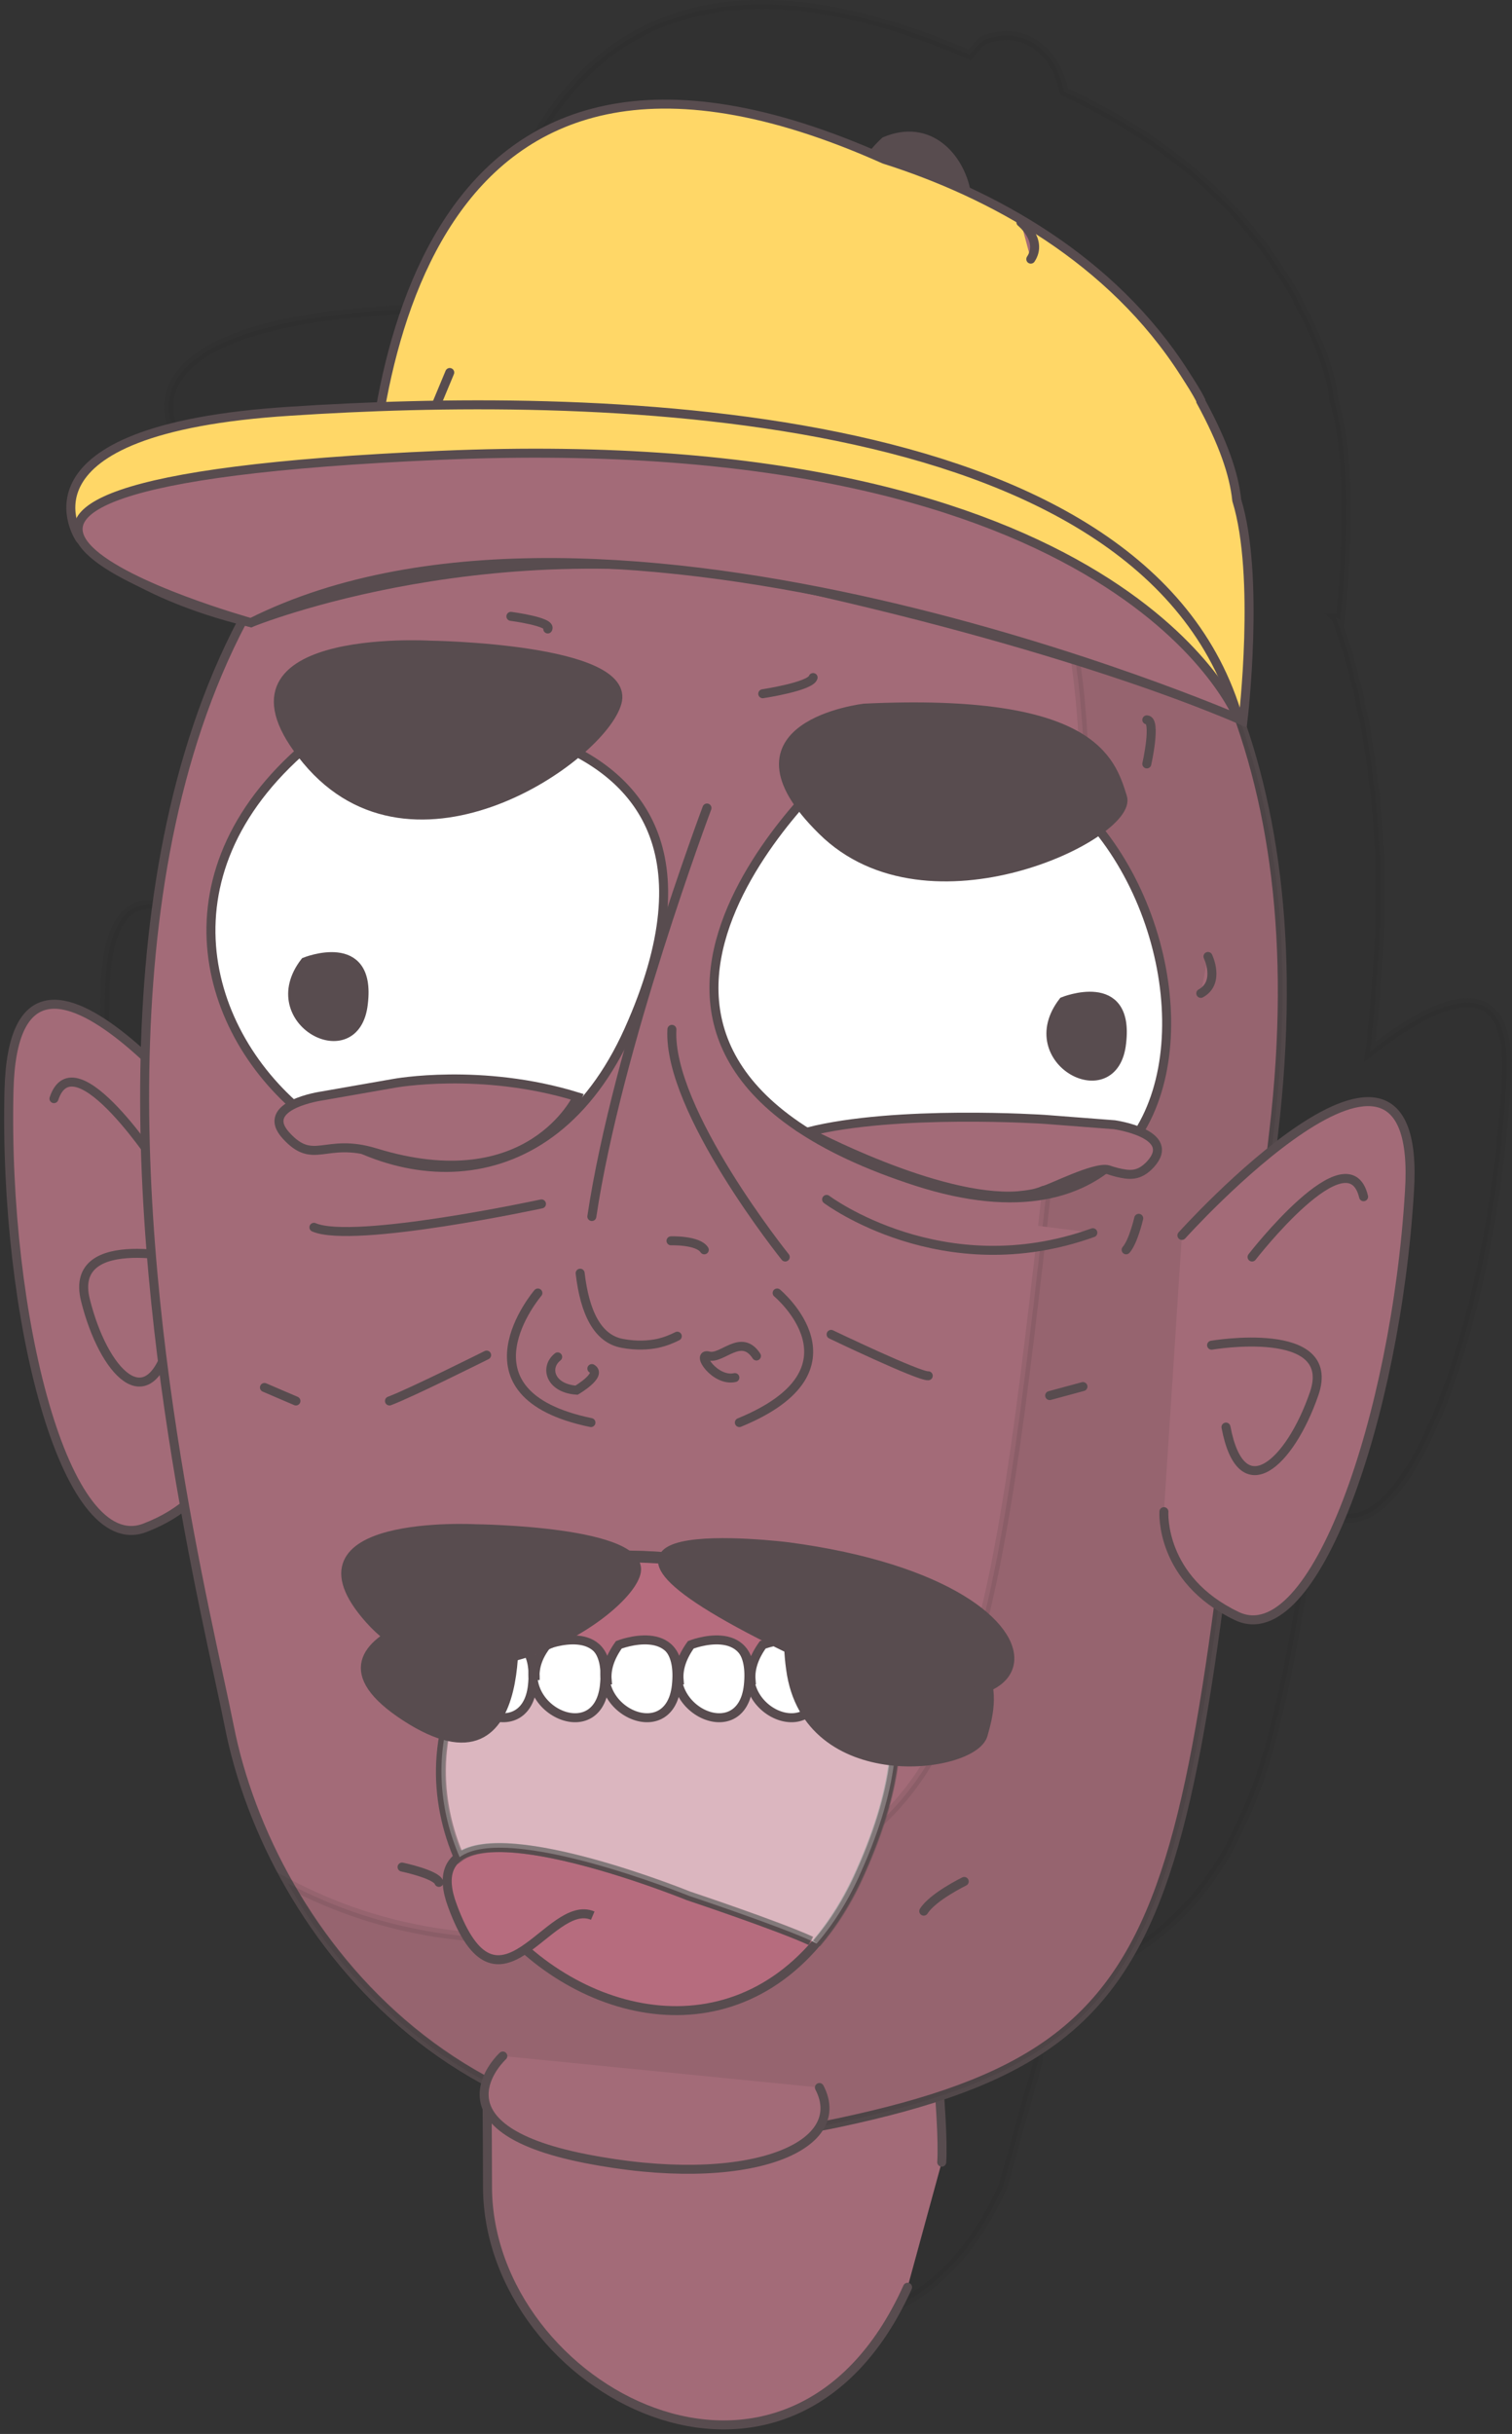 <?xml version="1.0" encoding="utf-8"?>
<!-- Generator: Adobe Illustrator 22.1.0, SVG Export Plug-In . SVG Version: 6.00 Build 0)  -->
<svg version="1.1" id="Layer_1" xmlns="http://www.w3.org/2000/svg" xmlns:xlink="http://www.w3.org/1999/xlink" x="0px" y="0px"
	 viewBox="0 0 168.1 270.5" style="enable-background:new 0 0 168.1 270.5;" xml:space="preserve">
<rect x="0" y="0" width="168.1" height="270.5" fill="#333333" stroke="none"/>
<style type="text/css">
	.st0{opacity:0.1;fill:#231F20;stroke:#231F20;stroke-miterlimit:10;enable-background:new    ;}
	.st1{fill:#A36B78;stroke:#584C4F;stroke-linecap:round;stroke-miterlimit:10;}
	.st2{fill:#584C4F;stroke:#584C4F;stroke-linecap:round;stroke-miterlimit:10;}
	.st3{fill:#FFD767;stroke:#584C4F;stroke-miterlimit:10;}
	.st4{fill:none;stroke:#584C4F;stroke-linecap:round;stroke-miterlimit:10;}
	.st5{fill:#B66C7E;stroke:#584C4F;stroke-miterlimit:10;}
	.st6{opacity:0.5;fill:#FFFFFF;stroke:#584C4F;stroke-miterlimit:10;enable-background:new    ;}
	.st7{fill:#FFFFFF;stroke:#584C4F;stroke-linecap:round;stroke-miterlimit:10;}
</style>
<g id="Layer_5">
</g>
<g id="Layer_3">
</g>
<g>
	<g>
		<g>
			<path class="st0" d="M152.3,116.9c0.1-0.7,0.2-1.3,0.2-2v-0.1c0.2-1.4,0.3-2.7,0.4-4c0-0.5,0.1-0.9,0.1-1.4
				c0.1-0.9,0.1-1.8,0.2-2.6c0-0.5,0.1-1,0.1-1.6c0-0.8,0.1-1.6,0.1-2.3c0-0.5,0-1.1,0-1.6c0-0.7,0-1.4,0-2.2c0-0.5,0-1.1,0-1.6
				c0-0.7,0-1.4,0-2c0-0.5,0-1-0.1-1.6c0-0.7-0.1-1.3-0.1-1.9c0-0.5-0.1-1-0.1-1.5c-0.1-0.6-0.1-1.3-0.2-1.9c0-0.5-0.1-1-0.2-1.5
				c-0.1-0.6-0.1-1.2-0.2-1.8c-0.1-0.5-0.1-0.9-0.2-1.4c-0.1-0.6-0.2-1.2-0.3-1.8c-0.1-0.4-0.1-0.9-0.2-1.3
				c-0.1-0.6-0.2-1.2-0.4-1.8c-0.1-0.4-0.2-0.8-0.2-1.2c-0.1-0.7-0.3-1.3-0.5-2c-0.1-0.3-0.2-0.6-0.2-0.9c-0.2-0.8-0.5-1.7-0.7-2.5
				c0-0.1-0.1-0.2-0.1-0.3c-0.3-0.9-0.6-1.8-0.9-2.7c-0.1-0.2-0.1-0.3-0.2-0.5c0-0.1,0-0.1-0.1-0.2h0.1l0,0c0.3,0.1,0.4,0.2,0.4,0.2
				s1.9-16-0.7-24.4c-0.3-2.9-1.5-6.4-4-11c0-0.1,0-0.1,0-0.1l0,0c-0.5-1-1.1-1.9-1.8-3c-6-9.5-15-16-24.2-20.2
				c-0.7-3.9-4.1-7.7-9-5.7c0,0-0.7,0.6-1.5,1.6C69.2-10.6,56.9,13.4,53.2,34c-3.6,0.1-6.9,0.3-10,0.5c-31.9,2-23.4,14.2-23.4,14.2
				l0,0c0.9,1.8,3.8,3.5,7,5c2.7,1.4,6.3,2.9,11,4.1c-7.6,14.3-10.5,31.5-10.9,48.6c-6.8-6.3-14.9-10.6-15.2,3.6
				c-0.6,25,6.2,52,15.1,48.6c1.8-0.7,3.3-1.6,4.4-2.5c2,11.2,4.1,20,5,24.7c1.1,5.6,3.3,11.6,6.5,17.4l0,0l0,0
				c0.2,0.4,0.5,0.8,0.7,1.2c0.1,0.2,0.3,0.5,0.4,0.7c0.2,0.4,0.5,0.8,0.7,1.2c0.2,0.2,0.3,0.5,0.5,0.7c0.5,0.7,1,1.5,1.5,2.2
				c0.1,0.2,0.3,0.4,0.4,0.5c0.3,0.3,0.5,0.7,0.8,1c0.2,0.3,0.4,0.5,0.6,0.8c0.3,0.3,0.5,0.7,0.8,1c0.2,0.3,0.5,0.6,0.7,0.8
				c0.3,0.3,0.5,0.6,0.8,0.9c0.5,0.5,1,1,1.5,1.5c0.3,0.3,0.5,0.5,0.8,0.8s0.6,0.6,0.9,0.9c0.3,0.3,0.6,0.5,0.9,0.8s0.7,0.6,1,0.9
				c0.3,0.2,0.5,0.5,0.8,0.7c0.6,0.5,1.2,0.9,1.8,1.4c0.2,0.2,0.5,0.4,0.7,0.5c0.4,0.3,0.9,0.6,1.3,0.9c0.3,0.2,0.6,0.4,0.9,0.6
				c0.4,0.3,0.9,0.6,1.4,0.8c0.3,0.2,0.5,0.3,0.8,0.5c0.4,0.3,0.9,0.5,1.3,0.7l0,0c-0.3,0.8-0.4,1.8,0,2.8c0,3.9,0,7.3,0.1,8.9
				c0.1,22.5,33.5,40.4,46.7,11.1l3.9-13.9c0.1-1.6,0-4.3-0.2-7.3c10.5-3.5,17.1-8.3,21.6-16.7c0.3-0.6,0.6-1.2,0.9-1.8
				c0.4-0.9,0.9-1.9,1.3-2.9c1.2-2.9,2.2-6.2,3.1-10c0.6-2.4,1.1-4.9,1.6-7.6c0.9-4.7,1.7-9.9,2.4-15.7c0.6,0.4,1.3,0.8,2.1,1.2
				c8.6,4.1,17.7-22.2,19.2-47.2C168.7,106.8,159.8,111,152.3,116.9z"/>
			<g id="XMLID_5029_">
				<path id="XMLID_5142_" class="st1" d="M104.7,240.3c0.3-4.8-1.3-18.5-1.6-22.9c-0.3-4.1-0.9-7.5-1.7-10.5
					c15.8-26.9-27.8-57.8-43.3-23.2c-4.8,10.8-4.2,31.7-4.1,35.2c0.1,4.6,0.2,20.2,0.2,24.2c0.1,22.5,33.5,40.4,46.7,11.1"/>
				<g id="XMLID_5030_">
					<g id="XMLID_5114_">
						<path id="XMLID_5123_" class="st1" d="M25.8,128.2c0,0-24.2-32.1-24.8-7c-0.6,25,6.2,52,15.1,48.6c8.9-3.4,9.1-10.8,9.1-10.8"
							/>
						<path id="XMLID_5116_" class="st1" d="M17.8,129.9c0,0-9.5-14.7-11.8-7.8"/>
						<path id="XMLID_5115_" class="st1" d="M21.4,140.1c0,0-13.9-3.6-11.9,4.4s7,13.4,9.4,4.5"/>
					</g>
					<path id="XMLID_5113_" class="st2" d="M98.4,15.7c0,0-9.1,8,2.2,11.6S108.2,11.6,98.4,15.7z"/>
					<path id="XMLID_5112_" class="st1" d="M79.2,35.1c0,0,72.5,5.2,62.4,90.8s-7.4,101.3-48.3,110c-40.9,8.7-63.3-21.2-67.8-44
						S-11.8,46.4,79.2,35.1z"/>
					<path class="st0" d="M110.1,45.7c8,13.3,12.6,32,9.5,58.2c-10.1,85.6-7.4,101.3-48.3,110c-15.9,3.4-28.9,0.9-39.3-4.6
						c10,17.8,30.4,33.2,61.3,26.6c40.9-8.7,38.2-24.4,48.3-110C147.1,79.7,128.4,56.9,110.1,45.7z"/>
					<path id="XMLID_5090_" class="st3" d="M137.5,55.6c-0.3-2.9-1.5-6.4-4-11c0-0.1,0-0.1,0-0.1l0,0c-0.5-1-1.1-1.9-1.8-3
						c-8.1-12.7-21.4-20-33.4-23.8c-52.1-23.3-57.4,26-57.5,44.7c0,1.8,23.4-0.2,44.8-5.5C112.7,67.8,138.2,80,138.2,80
						S140.1,64,137.5,55.6z"/>
					<path id="XMLID_5089_" class="st1" d="M91.9,133.3c0,0,12.9,9.7,29.6,3.7"/>
					<path id="XMLID_5088_" class="st1" d="M87.3,139.7c0,0-13.1-16.3-12.6-25.3"/>
					<path id="XMLID_5087_" class="st1" d="M60.2,133.8c0,0-20.9,4.5-25.3,2.6"/>
					<g id="XMLID_5084_">
						<path id="XMLID_5086_" class="st1" d="M64.5,141.5c0.5,4.3,1.9,7.3,4.7,7.8c1.6,0.3,2.9,0.2,3.9,0c0.9-0.2,1.6-0.5,2.2-0.8"/>
						<path id="XMLID_5085_" class="st1" d="M78.6,89.8c0,0-10,26.6-12.8,45.4"/>
					</g>
					<path id="XMLID_5083_" class="st1" d="M55.9,228.5c0,0-8.6,7.9,9.2,11.4c17.8,3.5,29.5-1.2,26-7.9"/>
					<path id="XMLID_5082_" class="st3" d="M27.9,69.2c0,0,27.7-11.3,60.3-4.1c32.6,7.2,49.5,14.8,49.5,14.8
						c-10.3-36-73.5-36.3-105.4-34.2C0.4,47.7,8.9,59.9,8.9,59.9S13.8,65.8,27.9,69.2z"/>
					<path id="XMLID_5081_" class="st1" d="M27.9,69.2c0,0-55-15.3,21.1-18.6s88.7,29.3,88.7,29.3S67.4,49.4,27.9,69.2z"/>
					<g id="XMLID_5075_">
						<path id="XMLID_5080_" class="st1" d="M59.8,143.7c0,0-9.6,11.2,5.9,14.4"/>
						<path id="XMLID_5079_" class="st1" d="M86.4,143.7c0,0,10.2,8.5-4.2,14.4"/>
						<path id="XMLID_5078_" class="st1" d="M81.7,153.1c-2.2,0.5-4.4-2.8-2.9-2.4s3.6-2.6,5.3,0"/>
						<path id="XMLID_5077_" class="st1" d="M65.8,152.1c1.2,0.7-1.7,2.4-1.7,2.4c-2.9-0.2-3.6-2.5-2.1-3.7"/>
						<path id="XMLID_5076_" class="st1" d="M74.6,137.9c0,0,3-0.1,3.7,1"/>
					</g>
					<path id="XMLID_5074_" class="st1" d="M54.1,150.6c0,0-8.4,4.2-10.8,5.1"/>
					<line id="XMLID_5073_" class="st4" x1="29.4" y1="154.2" x2="32.9" y2="155.7"/>
					<path id="XMLID_5072_" class="st1" d="M92.4,148.3c0,0,9.8,4.7,10.8,4.6"/>
					<path id="XMLID_5071_" class="st1" d="M134.3,106.3c0,0,1.4,2.9-0.8,4.1"/>
					<path id="XMLID_5070_" class="st1" d="M126.6,135.4c0,0-0.6,2.6-1.4,3.5"/>
					<path id="XMLID_5069_" class="st1" d="M127.5,84.9c0,0,1.1-4.9,0-4.9"/>
					<path id="XMLID_5068_" class="st1" d="M56.8,68.5c0,0,4.6,0.6,4.1,1.4"/>
					<path id="XMLID_5067_" class="st1" d="M84.8,77.1c0,0,5.3-0.8,5.6-1.8"/>
					<path id="XMLID_5066_" class="st1" d="M44.7,207.5c0,0,3.8,0.8,4.1,1.7"/>
					<path id="XMLID_5065_" class="st1" d="M107.2,209.1c0,0-3.5,1.7-4.5,3.3"/>
					<path id="XMLID_5064_" class="st1" d="M34.9,123.9"/>
					<path id="XMLID_5063_" class="st1" d="M60.2,126.9"/>
					<line id="XMLID_5062_" class="st4" x1="116.7" y1="155.1" x2="120.4" y2="154.1"/>
					<path id="XMLID_5061_" class="st1" d="M131.4,137.3c0,0,26.9-29.9,25.3-4.9c-1.5,25-10.6,51.3-19.2,47.2s-8.1-11.6-8.1-11.6"/>
					<path id="XMLID_5060_" class="st1" d="M139.2,139.7c0,0,10.7-13.8,12.4-6.7"/>
					<path id="XMLID_5059_" class="st1" d="M134.7,149.5c0,0,14.1-2.4,11.4,5.4c-2.7,7.8-8.1,12.7-9.8,3.7"/>
					<g id="XMLID_5047_">
						<path id="XMLID_5058_" class="st5" d="M64.1,173c0,0,49.4-4.8,31.5,35.1S22.6,200.7,64.1,173z"/>
						<path id="XMLID_5057_" class="st5" d="M65.9,212.9c-4.9-2.1-10.5,12.8-15.6-1.1c-5.2-13.9,26.2-1.1,26.2-1.1s9.9,3.3,13.6,5"
							/>
						<path id="XMLID_5056_" class="st6" d="M90.8,216c1.8-2.1,3.5-4.7,4.9-7.9c17.9-39.9-31.5-35.1-31.5-35.1
							c-15.4,10.3-17.5,23.2-13.1,33.4c5.3-3.9,25.5,4.3,25.5,4.3s9.9,3.3,13.6,5"/>
						<g id="XMLID_5049_">
							<path id="XMLID_5055_" class="st7" d="M52.6,182.6c0,0,7.4-3,6.6,4.7C58.4,194.9,47.5,189.1,52.6,182.6z"/>
							<path id="XMLID_5054_" class="st7" d="M60.6,182.6c0,0,7.4-3,6.6,4.7C66.4,194.9,55.5,189.1,60.6,182.6z"/>
							<path id="XMLID_5053_" class="st7" d="M68.6,182.6c0,0,7.4-3,6.6,4.7C74.4,194.9,63.5,189.1,68.6,182.6z"/>
							<path id="XMLID_5052_" class="st7" d="M76.6,182.6c0,0,7.4-3,6.6,4.7C82.4,194.9,71.6,189.1,76.6,182.6z"/>
							<path id="XMLID_5051_" class="st7" d="M84.7,182.6c0,0,7.4-3,6.6,4.7C90.4,194.9,79.6,189.1,84.7,182.6z"/>
							<path id="XMLID_5050_" class="st7" d="M92.7,182.6c0,0,7.4-3,6.6,4.7C98.4,194.9,87.6,189.1,92.7,182.6z"/>
						</g>
						<path id="XMLID_5048_" class="st5" d="M60.8,182.8c0,0,6.9-2.7,6.6,3.9h0.1c-0.1-1.2,0.3-2.5,1.3-3.9c0,0,6.9-2.7,6.6,3.9h0.1
							c-0.1-1.2,0.3-2.5,1.3-3.9c0,0,6.8-2.7,6.6,3.9h0.1c-0.1-1.2,0.3-2.5,1.3-3.9c0,0,6.9-2.7,6.6,3.9h0.1
							c-0.1-1.2,0.3-2.5,1.3-3.9c0,0,1.7-0.7,3.4-0.5c-9-11.2-31.9-9-31.9-9c-4.3,2.9-7.5,6-9.9,9.1c2-0.4,5.2-0.3,5.1,4.3l0,0
							C59.4,185.5,59.7,184.2,60.8,182.8z"/>
					</g>
					<g id="XMLID_5042_">
						<path id="XMLID_5046_" class="st2" d="M56.9,177.7c0,0-26.6,3.5-11.8,13.1S56.9,177.7,56.9,177.7z"/>
						<path id="XMLID_5045_" class="st2" d="M52.9,169.9c0,0-21.9-1.2-11.8,10.1s28.2-0.3,29.6-5.1
							C72.1,170.1,52.9,169.9,52.9,169.9z"/>
						<path id="XMLID_5044_" class="st2" d="M96.7,175.5c0,0-10.7-3.6-8.8,10c1.8,13.5,20.3,11.2,21.4,7.3
							C110.4,188.9,112.2,182.4,96.7,175.5z"/>
						<path id="XMLID_5043_" class="st2" d="M87.6,171.9c0,0-31.1-3.9-0.4,11.1S123.1,176.6,87.6,171.9z"/>
					</g>
					<path id="XMLID_5041_" class="st1" d="M113.5,24.7c0,0,2.5,2,1.1,4.1"/>
					<line id="XMLID_5040_" class="st4" x1="48.5" y1="45" x2="50" y2="41.4"/>
					<g>
						<path id="XMLID_5039_" class="st7" d="M38.5,79.6c0,0,49.2-4.8,31.4,34.9C52.1,154.1-2.8,107.2,38.5,79.6z"/>
						<path id="XMLID_5038_" class="st2" d="M33.9,106.9c0,0,7.4-3,6.5,4.6C39.6,119.2,28.8,113.5,33.9,106.9z"/>
						<path id="XMLID_5037_" class="st7" d="M93.1,85.1c0,0-36.1,31.7,8.8,46.2C146.9,145.8,132.4,68.9,93.1,85.1z"/>
						<path id="XMLID_5036_" class="st2" d="M118.2,111.3c0,0,7.4-3,6.5,4.6C123.9,123.6,113.1,117.9,118.2,111.3z"/>
						<path id="XMLID_5035_" class="st2" d="M96.1,78.7c0,0-16.6,1.9-4.7,13.6c11.8,11.7,34.7,0.4,33.4-3.7
							C123.5,84.4,121.4,77.5,96.1,78.7z"/>
						<path id="XMLID_5034_" class="st2" d="M47.8,71.7c0,0-25.6-1.5-13.7,12.8s32.8-0.3,34.5-6.4C70.3,72,47.8,71.7,47.8,71.7z"/>
						<g id="XMLID_5031_">
							<path id="XMLID_5033_" class="st1" d="M123.2,130c0.3,0.1,0.6,0.2,1,0.3c1.3,0.3,2.4,0.5,3.7-0.9c3.1-3.4-4-4.4-4-4.4
								l-7.8-0.6c0,0-16.5-1.1-26.3,1.4c0,0,14.4,7.7,23.3,7.1c1-0.1,2-0.2,2.9-0.6C116.7,132.2,121.7,129.6,123.2,130z"/>
							<path id="XMLID_5032_" class="st1" d="M43.8,120.4c0,0,9.7-1.8,20.4,1.5c0,0-5.3,11.5-22.5,6.2c-5.6-1.7-6.8,1.5-9.9-1.9
								c-3.1-3.4,4-4.4,4-4.4L43.8,120.4z"/>
						</g>
					</g>
				</g>
			</g>
		</g>
	</g>
</g>
</svg>
